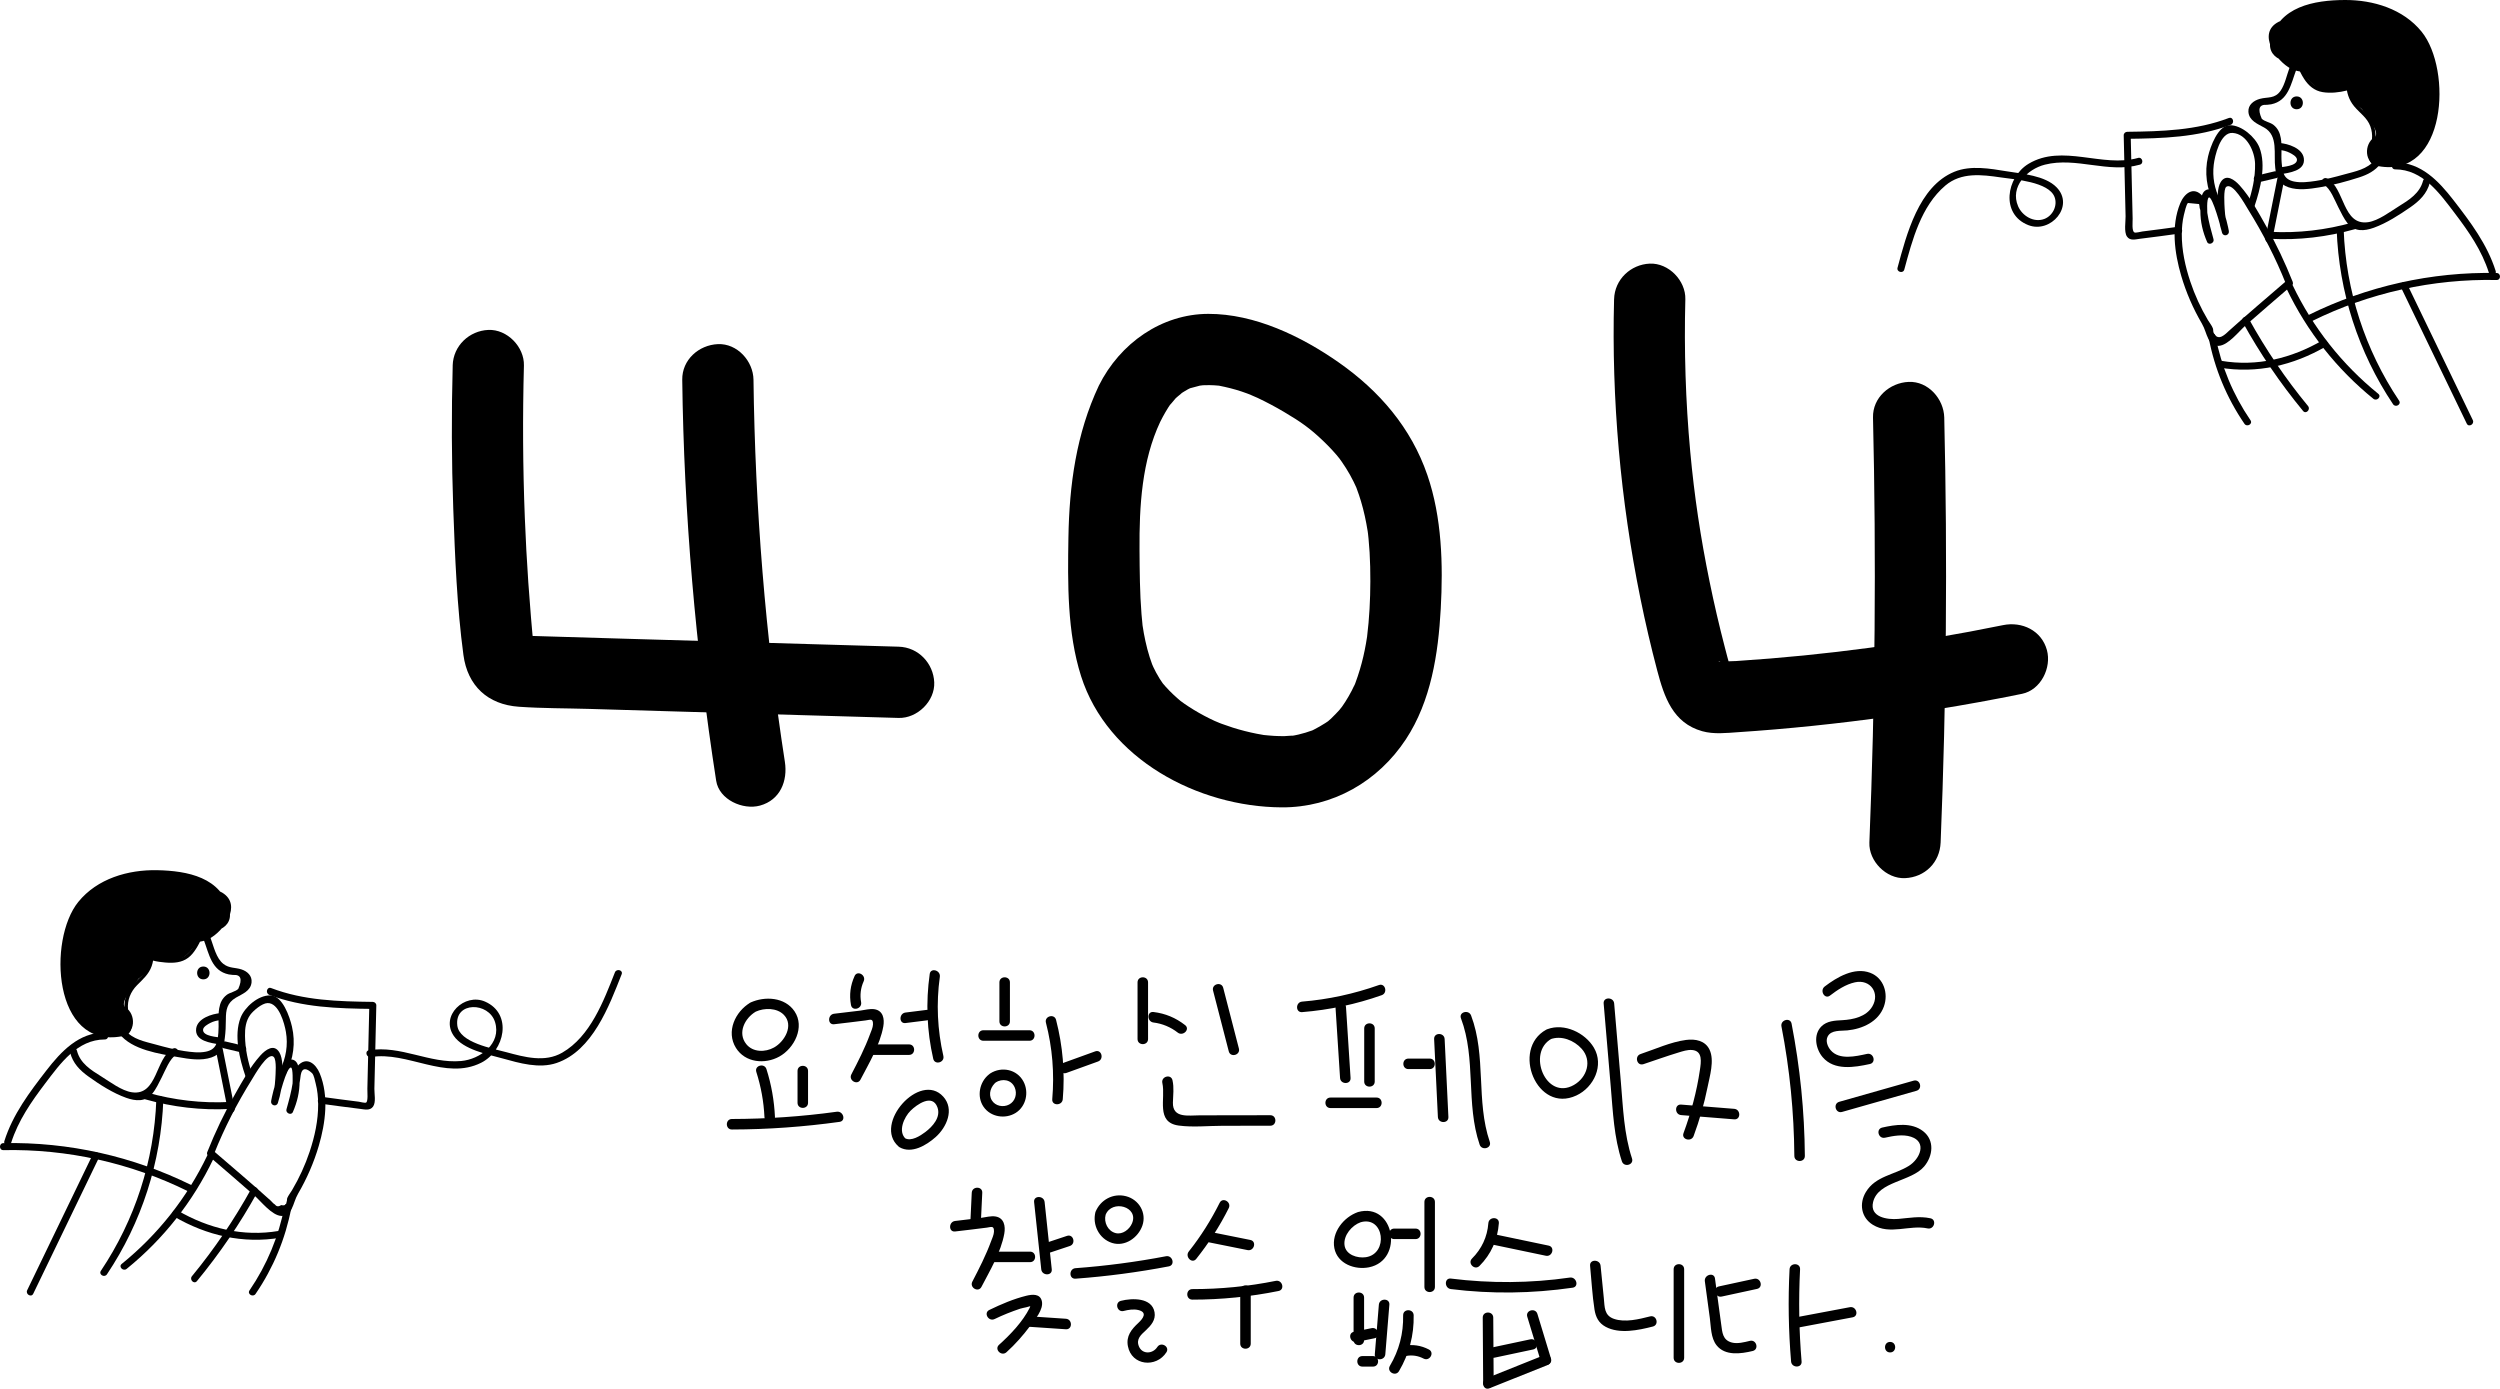 <?xml version="1.0" encoding="UTF-8"?><svg id="_레이어_2" xmlns="http://www.w3.org/2000/svg" viewBox="0 0 1070.18 594.47"><g id="_레이어_1-2"><path d="M193.79,156.49c-.55,20.43-.49,40.87.24,61.29s1.58,41.94,4.35,62.6c1.77,13.19,10.4,21.23,23.73,22.16,10.06.71,20.23.63,30.31.93,20.55.62,41.1,1.22,61.65,1.82,23.53.69,47.07,1.37,70.6,2.04,7.98.23,15.61-7.18,15.25-15.25s-6.7-15.01-15.25-15.25c-38.12-1.09-76.24-2.2-114.35-3.33-9.61-.29-19.22-.57-28.84-.86-4.64-.14-9.28-.28-13.92-.42-.99-.03-1.99-.06-2.98-.09l-.99-.03c-1.66-.11-1.97-.1-.91,0-.02-.36,5.21,3.77,5.35,3.85.55,1.35.68,1.5.39.43-.18-.9-.2-.91-.06-.05.34,1.95-.09-1.24-.1-1.33-.11-1.31-.25-2.63-.37-3.94-.21-2.3-.41-4.6-.6-6.9-.41-4.93-.79-9.86-1.13-14.79-.63-9.21-1.13-18.42-1.49-27.64-.86-21.74-.97-43.5-.39-65.25.21-7.98-7.17-15.61-15.25-15.25s-15.02,6.7-15.25,15.25h0Z" style="stroke-width:0px;"/><path d="M292.05,162.56c.72,57.5,5.71,114.82,14.52,171.64,1.26,8.15,11.47,12.65,18.76,10.65,8.69-2.39,11.92-10.59,10.65-18.76-8.32-53.62-12.75-108.75-13.43-163.53-.1-7.97-6.94-15.62-15.25-15.25-8.18.37-15.36,6.7-15.25,15.25h0Z" style="stroke-width:0px;"/><path d="M470.37,165.11c-9.65,20.5-12.64,42.5-13.01,64.99-.32,19.49-.55,40.57,5.41,59.32,11.29,35.5,50,56,85.88,56.19,21.84.12,41.28-11.07,53.17-29.14,10.77-16.36,13.86-36.63,14.92-55.79,1.05-18.97.51-39.15-5.71-57.28-6.95-20.27-20.53-36.05-37.93-48.23-15.96-11.18-35.99-20.86-55.88-20.81s-37.76,12.47-46.85,30.75c-3.66,7.37-1.97,16.51,5.47,20.86,6.75,3.95,17.18,1.93,20.86-5.47,1.37-2.76,2.89-5.39,4.64-7.93-1.54,2.23,1.44-1.59,1.95-2.1.81-.82,4.3-3.38,1.67-1.65,1.17-.77,2.35-1.47,3.56-2.17.51-.3,1.06-.51,1.58-.78-2.79,1.47-1.24.47-.4.26,1.31-.33,2.61-.73,3.93-1.05.58-.14,3.01-.27.87-.18-2.42.1,1.41,0,1.52-.01,1.21-.04,2.43-.02,3.64.04.83.04,1.64.13,2.47.19-.57-.04-3.19-.59-.3-.02,3.27.65,6.48,1.43,9.64,2.49,1.55.52,3.07,1.09,4.59,1.68-2.55-.99,1.61.74,2.31,1.07,3.84,1.82,7.61,3.83,11.27,5.99,7.27,4.29,11.22,7.11,16.68,12.32,2.67,2.56,5.26,5.28,7.53,8.21-1.19-1.53.4.61.5.77.61.93,1.25,1.83,1.84,2.77,1.17,1.86,2.24,3.77,3.21,5.73.48.97.97,1.96,1.39,2.95-.14-.34-.61-1.5,0,.13.67,1.78,1.28,3.58,1.82,5.4,1.25,4.18,2.16,8.45,2.85,12.76,0-.05.35,2.61.18,1.23-.19-1.58.17,1.78.2,2.07.19,1.92.34,3.84.45,5.77.24,4.12.33,8.25.32,12.38-.02,7.91-.43,15.88-1.4,23.73-.22,1.81-.04.23.02-.12-.16,1.05-.33,2.09-.51,3.13-.32,1.82-.69,3.62-1.1,5.42-.88,3.82-2.01,7.57-3.37,11.25-1.08,2.93-.55,1.27-.27.66-.43.94-.89,1.88-1.36,2.8-.84,1.62-1.75,3.19-2.73,4.73-2.09,3.28-2.74,3.81-6.15,7.24-.18.18-2.19,1.84-.56.59-.62.48-1.28.9-1.94,1.33-1.53,1-3.13,1.87-4.75,2.72-2.72,1.42-1.31.58-.66.33-.97.37-1.97.7-2.97,1-2,.6-4.05,1.1-6.12,1.41,2.27-.34-2.22.06-2.85.07-1.5.03-3-.02-4.5-.1s-3.09-.26-4.64-.4c-2.37-.21,2.36.5,0-.02-.9-.2-1.82-.31-2.73-.49-3.48-.68-6.92-1.57-10.3-2.63-1.6-.51-3.19-1.06-4.77-1.64-.68-.25-1.35-.51-2.02-.78,2.45.96-.54-.25-1-.46-3.04-1.4-6-2.97-8.86-4.71-1.41-.86-2.79-1.75-4.14-2.69-.76-.53-1.53-1.07-2.26-1.64,1.69,1.32.15.05-.65-.65-2.35-2.05-4.53-4.27-6.52-6.67-1.11-1.34.28.34.41.52-.48-.71-.98-1.4-1.43-2.12-1.12-1.78-2.1-3.65-3-5.55.89,1.89-.19-.46-.29-.74-.36-1-.71-2-1.04-3.01-.73-2.3-1.34-4.64-1.85-7-.46-2.13-.86-4.27-1.17-6.43-.39-2.7.19,1.87-.09-.86-.14-1.38-.28-2.76-.39-4.14-.73-9.1-.78-18.26-.85-27.39-.14-19.14,1.04-38.33,8.88-54.98,3.51-7.45,2.08-16.45-5.47-20.86-6.62-3.87-17.34-2.01-20.86,5.47Z" style="stroke-width:0px;"/><path d="M690.94,128.14c-1.12,42.93,2.74,85.97,11.28,128.06,2.1,10.34,4.5,20.63,7.19,30.83,2.99,11.31,6.69,22.46,19.27,25.98,5.01,1.4,10.38.75,15.48.41s10.34-.73,15.5-1.17c10.97-.93,21.92-2.06,32.85-3.4,24.5-3,48.87-6.9,73.06-11.84,8.07-1.65,12.73-11.2,10.65-18.76-2.31-8.39-10.66-12.3-18.76-10.65-38.12,7.78-75.45,12.85-114.27,15.37-2.06.13-4.23.04-6.26.37-1.47.24-1.75-.75-.14.24,1.2.74,2.76,1.45,3.65,2.57.64.81.46,2.46.71,1.13.07-.39-.45-1.5-.57-1.9-.8-2.76-1.52-5.56-2.24-8.34-2.42-9.29-4.59-18.64-6.51-28.04-3.88-18.93-6.55-36.79-8.29-55.72-1.99-21.67-2.65-43.43-2.09-65.18.21-7.98-7.16-15.61-15.25-15.25s-15.03,6.7-15.25,15.25h0Z" style="stroke-width:0px;"/><path d="M801.78,178.73c1.42,60.64.91,121.32-1.55,181.93-.32,7.98,7.25,15.61,15.25,15.25,8.54-.38,14.9-6.7,15.25-15.25,2.45-60.61,2.97-121.29,1.55-181.93-.19-7.97-6.88-15.62-15.25-15.25-8.1.36-15.45,6.71-15.25,15.25h0Z" style="stroke-width:0px;"/><path d="M60.67,409.04c2.94,2.09,6.61,2.69,10.13,2.99s6.97.07,9.75-2.02c1.36-1.02,2.42-2.38,3.34-3.81.53-.82,1.01-1.67,1.45-2.54.47-.94.7-1.88,1.76-2.27,2.7-1.01,4.79-2.96,5.85-5.67,2.61-6.66-3.24-12.34-8.28-15.76-5.64-3.83-12.43-5.91-19.23-6.11-7.16-.21-14.44,1.5-19.69,6.59-2.68,2.6-5.08,5.6-7.27,8.62s-3.93,6.5-5.02,10.15c-2.19,7.36-1.9,15.25.08,22.62,1.03,3.84,2.51,7.58,4.32,11.12.8,1.56,1.72,3.12,3.03,4.31,1.39,1.25,3.1,2.03,4.77,2.84,1.91.93,3.81,1.98,5.78,2.78,1.38.56,2.85.55,3.85-.68,2.39-2.93-.19-7.01-.49-10.17-.37-3.87,1.11-7.49,3.81-10.23,2.53-2.56,5.09-4.73,6.32-8.23.6-1.69.84-3.48.78-5.27-.03-.96-1.53-.97-1.5,0,.12,3.63-1.2,6.96-3.7,9.57-2.23,2.33-4.71,4.24-6.05,7.27-1.15,2.59-1.5,5.49-.97,8.27.34,1.77,1.14,3.47,1.25,5.29.05.79-.02,1.7-.47,2.38-.93,1.41-2.61.29-3.72-.25-1.6-.77-3.19-1.55-4.79-2.32-1.73-.84-3.44-1.7-4.69-3.2-2.22-2.65-3.55-6.32-4.72-9.53-2.47-6.8-3.62-14.17-2.52-21.37.5-3.29,1.45-6.54,2.9-9.54,1.58-3.28,3.81-6.13,6.11-8.92,2.1-2.54,4.29-5.12,7.06-6.95s6.36-2.84,9.76-3.31c6.11-.85,12.45-.01,18.15,2.33,2.96,1.21,5.77,2.86,8.26,4.88s5.09,4.56,5.84,7.8-.76,6.6-3.42,8.4c-1.09.73-2.66.86-3.48,1.95-.55.74-.85,1.69-1.28,2.5-.48.9-1,1.77-1.58,2.61-1.12,1.6-2.5,3-4.34,3.74-1.7.68-3.56.82-5.36.77-3.75-.1-7.89-.67-11.01-2.88-.79-.56-1.54.74-.76,1.3h0Z" style="stroke-width:0px;"/><path d="M56.26,392.41c3.13-3.39,9.04-3.16,13.04-2.17,1.77.44,3.45.64,4.93,1.57,2.34,1.48,4.47,4.28,6.48,6.21,3.4,3.26,10.31,2.21,11.28-2.98,1.51-8.11-5.55-14.77-13.66-11.47-6.76,2.75-10.21,12.1-9.15,18.87.36,2.29,2.65,4.09,4.71,4.71,5.17,1.56,9.52-1.85,11.78-6.26l-11.66-6.81c-.77,1.52-1.94,2.82-2.7,4.29.51-.99,3.18.25-.34-.93-3.03-1.01-6.05-2.09-9.07-3.13l1.61,12.34c3.06-1.38,6.1-1.33,8.8-3.6,2.34-1.96,4.04-4.75,4.13-7.89.19-6.67-6.16-10.35-12.11-9.87-10.96.89-27.43,10.7-17.71,22.88,2.12,2.66,7.43,2.61,9.55,0,2.63-3.25,4.16-6.85,3.25-11.11-.42-1.98-1.26-3.75-2.57-5.29-.59-.81-1.31-1.47-2.18-1.99-2.17-2.07-2.76-.53-1.76,4.61,5.9-5.23-1.63-14.14-8.18-10.6-8.5,4.59-9.87,11.33-11.18,20.29-1.09,7.44-3.31,16.28-.25,23.46,2.72,6.38,10.24,13.37,15.9,5.6,2.09-2.88,3.64-6.45,5.14-9.67.97-2.09,1.85-4.23,2.69-6.38.3-.87.63-1.73.98-2.58,1.18-1.33.67-1.8-1.54-1.41l-4.03-3.1c.76-3.08.25-3.69-1.53-1.81-.76.53-1.51,1.06-2.27,1.59-1.76,1.24-3.52,2.48-5.29,3.72l9.24,9.24c3.06-4.29,2.34-9.74,0-14.2-1.19-2.25-2.9-3.7-2.32-6.37.53-2.42,2.15-5.2,3.44-7.3,6.37-10.35,20.22-2.39,29.21-.59s11.75-10.04,3.59-13.02c-3.06-1.11-6.14-1.87-9.36-2.32-2.7-.38-4.48-.32-6.34-2.43l-4.77,11.52c4.48.48,8.87,1.51,13.14,2.98,1.97.68,3.86,1.66,5.84,2.29,1.09.47,2.22.74,3.4.79,2.27.34,2.39.33.35-.03l-3.34-5.83c-.12-1.51-1,1.28-2.2,1.77-1.03.42-3.3-.1-4.32-.16-4.14-.25-7.75.26-11.6,1.87-6.53,2.74-13.84,7.07-16.65,13.85-1.44,3.48-2.85,6.43-5.01,9.52s-4.36,6.44-5.36,10.22c-1.81,6.85.67,13.82,6.66,17.62l1.61-12.34c-7.83,1.46-8.78-12.81-9.08-17.58-.43-6.98.46-14.33,5.51-19.58s12.51-7.22,19.55-7.42c6.79-.2,18.82-.66,20.71,7.65s14.94,4.88,13.02-3.59c-3.3-14.55-18.1-17.3-30.98-17.56-12.46-.25-25.66,3.59-33.76,13.57-13.15,16.21-10.79,63.03,18.61,57.53,6.02-1.13,6.16-9.46,1.61-12.34-2.45-1.55,2.05-7.25,3.06-8.7,1.41-2.02,2.9-3.99,4.01-6.19.98-1.95,1.34-4.59,2.56-6.37,2-2.9,8.05-6.05,11.46-6.63,5.07-.88,9.6,1.02,14.55-1.44,6.36-3.16,14.45-14.54,5.76-19.81-1.83-1.11-3.75-1-5.73-1.56-2.56-.72-4.99-2.03-7.53-2.86-5.16-1.69-10.48-2.59-15.87-3.17-6.31-.68-8.23,7.58-4.77,11.52,5.7,6.5,14.13,5.49,21.65,8.23l3.59-13.02c-13.24-2.64-27.73-9.99-39.56.69-4.63,4.18-7.91,10.72-9.7,16.63-1.07,3.53-1.14,6.98.18,10.44.58,1.53,1.39,2.89,2.24,4.28.44.67.86,1.35,1.26,2.05.47,1,.47,1.19,0,.57-3.87,5.43,3.81,13.05,9.24,9.24,4.73-3.33,11.68-6.63,14.34-11.98,2.37-4.76.77-11.94-5.01-13.17-6.24-1.32-11.43,3.89-13.76,9.07-2.6,5.76-4.46,12.08-8.21,17.26l4.03-3.1-.5.19,6.57,1.74c-4.11-3.27-1.97-10.48-1.43-14.83.37-2.96.83-5.92,1.37-8.86.63-3.43.83-4.33,3.96-6.02l-8.18-10.6c-2.57,2.28-3.53,5.89-2.5,9.19.43,1.39,1.29,2.82,2.27,3.89.78.68,1.59,1.33,2.42,1.94,1.38,1.31,1.73.9,1.06-1.24h9.55c-.55,3.11-.17,4.15,1.15,3.13.64-.4,1.29-.76,1.97-1.09,1.45-.7,3.04-.94,4.47-1.6l1.58-.37c.26-4.87-1.07-6.7-3.98-5.48-1.58.09-3.27,1.15-4.67,1.78-5.73,2.59-3.33,10.63,1.61,12.34s10.88,4.92,16.25,4.05,8.81-5.96,11.11-10.49c3.92-7.72-7.68-14.56-11.66-6.81-1.46,2.14-.31,2.16,3.47.06l4.71,4.71c.32,2.06.43.31.71-.9.11-.42.27-.83.48-1.21,1.26-2.22-.21-3.98-4.41-5.28,3.76-.99,7.52-1.99,11.28-2.98-3.11-2.98-6.24-6.93-10.04-9.04-3.07-1.7-7.08-2.35-10.46-3.04-7.44-1.51-17.75.75-23.03,6.46-5.89,6.37,3.63,15.94,9.55,9.55h0Z" style="stroke-width:0px;"/><path d="M87.2,402.24c2.34,6.27,3.41,13.39,10.76,14.89.6.08,1.21.16,1.82.22,3.32-.25,4.07,1.73,2.23,5.93-1.12,1.22-3.64,1.55-5,2.63-1.89,1.49-2.76,3.36-3.17,5.7-.59,3.43-.06,7.06-.37,10.53-.35,3.99-.75,7.08-5.29,8.04-2.94.62-6.29.19-9.22-.24-4.19-.61-8.3-1.69-12.37-2.82-4.52-1.25-9.89-2.2-12.92-6.13-1.16-1.51-3.77-.01-2.59,1.51,5.38,6.97,17.21,8.61,25.3,10.04,4.52.8,9.69,1.66,14.15.12,4.11-1.42,5.15-4.16,5.69-8.19.36-2.71.47-5.42.47-8.14.01-4.02.48-7,4.27-9.24,2.74-1.62,6.34-2.82,6.73-6.56.29-2.82-1.81-4.72-4.28-5.54-2.8-.92-5.25-.41-7.75-2.35-3.14-2.43-4.18-7.52-5.55-11.19-.67-1.79-3.57-1.02-2.89.8h0Z" style="stroke-width:0px;"/><path d="M87.04,419.24c3.54,0,3.54-5.5,0-5.5s-3.54,5.5,0,5.5h0Z" style="stroke-width:0px;"/><path d="M94.37,433.7c-3.64.28-9.78,2.22-10.39,6.55-.77,5.48,6.41,6.19,10.12,6.87,1.89.35,2.7-2.54.8-2.89s-8.07-.59-7.98-3.4c.04-1.33,2.11-2.42,3.11-2.94,1.36-.7,2.83-1.07,4.35-1.18,1.91-.15,1.93-3.15,0-3h0Z" style="stroke-width:0px;"/><path d="M107.94,459.81c-1.79-5.29-2.98-10.76-3.06-16.37-.05-3.22.34-6.46,2.31-9.1,1.3-1.74,4.94-4.86,7.3-4.95,4.92-.2,7.29,8.79,7.9,12.33.98,5.62.02,11.29-2.54,16.36-.87,1.72,1.72,3.24,2.59,1.51,3.17-6.27,4.14-13.26,2.54-20.14-.97-4.16-3.99-13.25-9.27-13.35s-10.98,5.07-12.72,9.54c-2.96,7.6-.44,17.61,2.06,24.98.62,1.82,3.51,1.04,2.89-.8h0Z" style="stroke-width:0px;"/><path d="M115.26,425.87c14.18,5.44,29.33,5.83,44.33,6.02l-1.5-1.5c-.28,11.89-.55,23.79-.83,35.68-.03,1.3.37,5.35-.53,5.9-.48.3-2.58-.29-3.13-.36-5.23-.64-10.44-1.35-15.66-2.06-1.89-.26-2.7,2.63-.8,2.89,5.65.77,11.29,1.55,16.95,2.23,1.96.24,4.26.89,5.6-.96s.52-5.57.57-7.65c.09-3.96.18-7.93.28-11.89.18-7.93.37-15.86.55-23.79.02-.82-.7-1.49-1.5-1.5-14.75-.19-29.59-.57-43.53-5.92-1.8-.69-2.58,2.21-.8,2.89h0Z" style="stroke-width:0px;"/><path d="M91.61,493.99c4.4-11.09,9.88-21.72,16.19-31.84,1.12-1.79,6.88-12.13,9.38-9.69,1.34,1.31.74,7.6.67,9.34-.14,3.28-.78,6.43-1.78,9.54l2.89.8c.33-1.93,3.71-15.63,5.63-15.14.88.23.69,6.2.64,7.12-.17,3.63-1,7.1-2.46,10.43l2.74,1.16c1.27-4.55,2.36-9.09,2.99-13.78.23-1.7.38-6.85,5.04-2.58.87.8,1.29,3.33,1.58,4.43.76,2.88,1.05,5.87,1.07,8.85.04,6.98-1.46,13.82-3.65,20.4-1.91,5.74-4.46,11.25-7.53,16.45-.64,1.09-1.57,2.22-2.05,3.37-.18.44-.03,1.34-.32,1.68,0,1.24-.76,1.68-2.25,1.33-1.13.76-2.03.68-2.69-.24-.65-.32-1.31-1.19-1.83-1.67-8.08-7.29-16.39-14.32-24.63-21.42-1.46-1.25-3.59.86-2.12,2.12,6.61,5.69,13.23,11.37,19.78,17.12,2.81,2.47,7.49,8.57,11.54,8.74,2.1.09,3.45-1.1,4.35-2.9,1.13-2.25,1.49-4.36,2.81-6.63,3.77-6.47,6.75-13.31,8.86-20.49,2.88-9.79,4.39-21.29.42-30.99-1.72-4.19-5.71-7.57-9.6-3.06-1.73,2.01-1.61,4.52-1.97,6.98-.57,3.88-1.63,7.69-2.69,11.47-.44,1.58,2.04,2.75,2.74,1.16,1.86-4.24,2.91-8.65,2.89-13.3,0-2.25.19-7.39-2.17-8.79-5.63-3.35-9.51,14.42-10.02,17.37-.32,1.88,2.29,2.67,2.89.8,1.18-3.66,1.84-7.4,1.9-11.25.05-2.99.35-7.6-1.23-10.33-2.29-3.93-5.96-1.16-8.18,1.3-4.38,4.85-7.6,10.88-10.82,16.53-4.55,7.99-8.51,16.27-11.9,24.81-.71,1.79,2.19,2.57,2.89.8Z" style="stroke-width:0px;"/><path d="M95.78,448.73c2.59.61,5.17,1.23,7.76,1.84,1.88.44,2.68-2.45.8-2.89-2.59-.61-5.17-1.23-7.76-1.84-1.88-.44-2.68,2.45-.8,2.89h0Z" style="stroke-width:0px;"/><path d="M44.87,441.97c-11.09.02-18.64,8.03-24.98,16.22-7.24,9.35-14.42,18.85-18.02,30.26-.58,1.85,2.31,2.64,2.89.8,3.01-9.52,8.65-17.64,14.63-25.52,6.44-8.47,13.69-18.74,25.48-18.76,1.93,0,1.93-3,0-3h0Z" style="stroke-width:0px;"/><path d="M30.04,450.62c1.14,4.46,4.06,7.5,7.73,10.14,4.87,3.51,10.58,7.17,16.26,9.19,3.99,1.42,8.18,1.79,11.1-1.71,1.73-2.07,2.89-4.71,4.12-7.08,1.43-2.76,3.44-8.19,6.27-9.69l-2.05-.54.03-1.03c-1.17,1.53,1.43,3.03,2.59,1.51l.17-.22c.29-.38.28-1.13,0-1.51l-.2-.27c-.5-.67-1.27-.95-2.05-.54-7.57,4.03-6.52,20.29-17.52,18.71-4.44-.64-9.35-4.44-13.11-6.77-4.44-2.75-9.06-5.62-10.43-11-.48-1.87-3.37-1.08-2.89.8h0Z" style="stroke-width:0px;"/><path d="M62.15,470.59c11.85,3.32,23.98,4.78,36.28,4.12,1.92-.1,1.93-3.1,0-3-12.04.65-23.88-.76-35.48-4.01-1.86-.52-2.66,2.37-.8,2.89h0Z" style="stroke-width:0px;"/><path d="M92.45,449.8c1.69,8.48,3.39,16.97,5.08,25.45.38,1.89,3.27,1.09,2.89-.8-1.69-8.48-3.39-16.97-5.08-25.45-.38-1.89-3.27-1.09-2.89.8h0Z" style="stroke-width:0px;"/><path d="M66.92,470.69c-.93,26.2-9.15,51.51-23.73,73.3-1.08,1.61,1.52,3.11,2.59,1.51,14.87-22.22,23.19-48.1,24.14-74.81.07-1.93-2.93-1.93-3,0h0Z" style="stroke-width:0px;"/><path d="M88.76,494.57c-8.65,18.09-21.09,33.86-36.66,46.48-1.5,1.22.63,3.33,2.12,2.12,15.75-12.77,28.38-28.8,37.13-47.09.83-1.73-1.76-3.26-2.59-1.51h0Z" style="stroke-width:0px;"/><path d="M107.6,508.81c-7.32,13.27-15.79,25.79-25.43,37.49-1.22,1.48.89,3.61,2.12,2.12,9.8-11.89,18.46-24.6,25.9-38.09.93-1.69-1.66-3.21-2.59-1.51h0Z" style="stroke-width:0px;"/><path d="M74.52,520.78c13.92,8.1,29.55,11.78,45.56,9.04,1.9-.32,1.09-3.22-.8-2.89-15.2,2.6-30.06-1.06-43.25-8.74-1.67-.97-3.18,1.62-1.51,2.59h0Z" style="stroke-width:0px;"/><path d="M121.81,516.3c-2.49,13.01-7.53,25.13-15,36.08-1.09,1.6,1.51,3.1,2.59,1.51,7.61-11.14,12.77-23.54,15.3-36.79.36-1.89-2.53-2.69-2.89-.8h0Z" style="stroke-width:0px;"/><path d="M81.94,507.32c-25.02-12.35-52.6-18.54-80.5-17.98-1.93.04-1.93,3.04,0,3,27.36-.55,54.44,5.45,78.98,17.57,1.73.85,3.25-1.73,1.51-2.59h0Z" style="stroke-width:0px;"/><path d="M39.82,493.94c-9.39,19.45-18.79,38.91-28.18,58.36-.84,1.73,1.75,3.25,2.59,1.51,9.39-19.45,18.79-38.91,28.18-58.36.84-1.73-1.75-3.25-2.59-1.51h0Z" style="stroke-width:0px;"/><path d="M1008.76,35.27c-2.83,2.01-6.39,2.57-9.78,2.82s-7.02-.11-9.55-2.73c-1.11-1.15-1.98-2.54-2.76-3.93-.64-1.15-1.04-2.88-2.26-3.58s-2.52-.96-3.63-1.98-1.89-2.26-2.32-3.66c-2.02-6.41,4.79-11.72,9.6-14.55,5.43-3.2,11.74-4.84,18.04-4.79,3.09.03,6.17.46,9.14,1.34,3.58,1.06,6.46,3.05,9.03,5.73,4.78,4.99,9.12,10.69,11.07,17.41s1.78,13.95.09,20.75c-.9,3.6-2.2,7.1-3.81,10.44-.71,1.48-1.45,3.01-2.51,4.28-1.25,1.5-2.97,2.36-4.69,3.2-1.88.92-3.75,1.88-5.66,2.75-1.23.55-2.5.87-3.1-.67-.41-1.08-.24-2.28.02-3.37.4-1.73,1.03-3.38,1.2-5.16s-.03-3.57-.54-5.25c-1.03-3.4-3.32-5.65-5.79-8.05-2.94-2.85-4.72-6.27-4.58-10.44.03-.97-1.47-.96-1.5,0-.12,3.54,1.03,6.99,3.31,9.71,2.42,2.9,5.62,4.9,6.93,8.62.61,1.73.85,3.58.67,5.41-.19,2-1.06,3.84-1.35,5.82-.45,3.07,1.17,6.46,4.71,5.03,1.97-.8,3.87-1.85,5.78-2.78,1.66-.81,3.38-1.59,4.77-2.84,2.69-2.42,4.13-6.34,5.42-9.63,2.88-7.29,4.25-15.22,3.17-23.02-.5-3.65-1.54-7.21-3.14-10.53-1.7-3.52-4.14-6.56-6.62-9.55-2.32-2.8-4.81-5.57-7.98-7.42s-6.82-2.65-10.39-3.06c-6.72-.76-13.63.44-19.73,3.33-3.07,1.46-5.93,3.37-8.43,5.68s-4.57,4.96-4.95,8.29c-.33,2.9.87,5.91,2.96,7.92,1.01.97,2.18,1.62,3.49,2.11,1.01.38,1.21,1.17,1.66,2.07s.98,1.86,1.55,2.74c1.91,2.97,4.43,5.13,7.99,5.71,3.37.55,7.1.13,10.4-.71,1.73-.44,3.37-1.13,4.83-2.16.78-.55.03-1.86-.76-1.3h0Z" style="stroke-width:0px;"/><path d="M1023.47,10.39c-5.26-5.69-15.61-7.96-23.03-6.46-3.33.67-7.46,1.33-10.46,3.04-3.8,2.16-6.92,6.04-10.04,9.04,3.76.99,7.52,1.99,11.28,2.98l-4.66,4.75c.32.55.56,1.13.73,1.74.17.9.34,3.27.71.9l4.71-4.71c3.77,2.11,4.93,2.09,3.47-.06-3.97-7.74-15.58-.92-11.66,6.81,2.31,4.54,5.73,9.62,11.11,10.49s11.29-2.34,16.25-4.05,7.33-9.75,1.61-12.34c-1.37-.62-3.14-1.65-4.67-1.78-1.89-.99-2.82-.13-2.8,2.56-2.02,2.21-1.89,3.31.4,3.29,1.11.81,3.2.99,4.47,1.6l1.44.76c1.64,1.45,2.2.51,1.69-2.8h9.55c-.67,2.14-.31,2.56,1.06,1.24.83-.61,1.64-1.26,2.42-1.94,1-1.09,1.84-2.48,2.27-3.89,1.02-3.3.07-6.91-2.5-9.19l-8.18,10.6c2.61,1.41,3.22,2.26,3.8,5.14.65,3.22,1.13,6.49,1.53,9.74.54,4.36,2.68,11.56-1.43,14.83l6.57-1.74-.5-.19,4.03,3.1c-5.61-7.76-8.4-29.15-21.97-26.33-5.5,1.14-7.13,7.66-5.35,12.36,2.23,5.86,9.83,9.38,14.68,12.79,5.42,3.81,13.11-3.81,9.24-9.24-.46.62-.46.43,0-.57l.82-1.37c.77-1.41,1.69-2.67,2.33-4.15,1.45-3.34,1.74-6.8.81-10.36-1.59-6.16-5.25-13.24-9.99-17.52-11.82-10.68-26.32-3.33-39.56-.69l3.59,13.02c7.52-2.74,15.96-1.73,21.65-8.23,3.43-3.92,1.53-12.2-4.77-11.52-5.09.55-10.12,1.37-15.01,2.9-2.58.81-5,1.99-7.55,2.85-2.04.68-4.22.57-6.15,1.55-9.48,4.83-.99,16.95,5.35,20.09,4.73,2.34,8.9.7,13.8,1.28,3.57.43,9.55,3.48,11.77,6.32,1.32,1.69,1.75,4.14,2.67,6.09,1.06,2.26,2.44,4.24,3.87,6.27,1.09,1.56,6.15,7.71,3.54,9.37-4.52,2.86-4.41,11.21,1.61,12.34,29.43,5.5,31.74-41.31,18.61-57.53C1028.76,3.85,1015.95-.05,1003.8,0c-13.08.05-28.53,2.76-31.89,17.58-1.92,8.46,11.09,12.07,13.02,3.59,1.89-8.33,13.91-7.86,20.71-7.65s14.52,2.2,19.55,7.42c5.04,5.23,5.95,12.61,5.51,19.58-.3,4.82-1.26,19.04-9.08,17.58l1.61,12.34c6-3.8,8.47-10.77,6.66-17.62-1-3.79-3.15-7.05-5.36-10.22s-3.57-6.04-5.01-9.52c-2.82-6.81-10.1-11.11-16.65-13.85-3.82-1.6-7.45-2.11-11.6-1.87-1.02.06-3.29.58-4.32.16-1.2-.49-2.08-3.29-2.2-1.77l-3.34,5.83c-2.04.36-1.92.37.35.03,1.18-.06,2.32-.32,3.4-.79,1.98-.63,3.87-1.61,5.84-2.29,4.26-1.46,8.66-2.5,13.14-2.98l-4.77-11.52c-1.83,2.09-3.69,2.06-6.34,2.43-3.24.46-6.29,1.21-9.36,2.32-8.15,2.97-4.99,14.73,3.59,13.02s22.84-9.75,29.21.59c1.22,1.97,2.43,4.19,3.15,6.41,1.08,3.35-.5,4.35-2.03,7.26-2.35,4.46-3.08,9.9,0,14.2l9.24-9.24c-1.76-1.24-3.52-2.48-5.29-3.72-.76-.53-1.51-1.06-2.27-1.59-1.79-1.87-2.3-1.27-1.53,1.81l-4.03,3.1c-2.2-.39-2.72.08-1.54,1.41.35.85.68,1.71.98,2.58.74,1.88,1.5,3.75,2.34,5.59,1.57,3.47,3.24,7.37,5.5,10.46,5.7,7.81,13.18.77,15.9-5.6,3.06-7.19.85-16.01-.25-23.46-1.31-8.92-2.69-15.7-11.18-20.29-6.49-3.51-14.13,5.32-8.18,10.6,1-5.14.41-6.68-1.76-4.61-.86.52-1.59,1.18-2.18,1.99-1.31,1.55-2.15,3.31-2.57,5.29-.9,4.26.62,7.87,3.25,11.11,2.13,2.62,7.44,2.64,9.55,0,9.71-12.17-6.75-21.99-17.71-22.88-6-.49-12.23,3.2-12.11,9.87.06,3.12,1.81,5.94,4.13,7.89,2.7,2.27,5.74,2.22,8.8,3.6.54-4.11,1.07-8.22,1.61-12.34-3.02,1.04-6.04,2.12-9.07,3.13-.5.18-1,.35-1.51.5-1.29.3-.9.44,1.17.43-.13-1.07-2.18-3.28-2.7-4.29l-11.66,6.81c2.26,4.41,6.6,7.82,11.78,6.26,2.07-.62,4.36-2.43,4.71-4.71,1.06-6.78-2.39-16.12-9.15-18.87-8.09-3.29-15.18,3.34-13.66,11.47.97,5.19,7.88,6.24,11.28,2.98,1.93-1.85,3.77-3.89,5.83-5.59,1.79-1.48,3.24-1.62,5.57-2.19,4.03-1,9.9-1.23,13.04,2.17,5.91,6.39,15.44-3.17,9.55-9.55h0Z" style="stroke-width:0px;"/><path d="M980.09,28.97c-1.14,3.05-1.98,7.18-3.82,9.85-2.48,3.6-5.52,2.57-8.89,3.5-2.61.72-5.08,2.53-4.9,5.53.23,3.79,3.98,5.21,6.76,6.76,6.18,3.47,3.94,11.38,4.74,17.38.54,4.04,1.57,6.78,5.69,8.19s8.99.72,13.25.02c5.71-.94,11.42-2.48,16.93-4.25,3.72-1.2,6.85-2.81,9.26-5.93,1.18-1.53-1.43-3.02-2.59-1.51-3.04,3.94-8.41,4.88-12.92,6.13-4.07,1.13-8.18,2.21-12.37,2.82-2.92.43-6.28.86-9.22.24-4.55-.96-4.93-4.04-5.29-8.04-.31-3.48.22-7.1-.37-10.53-.4-2.33-1.29-4.23-3.17-5.7-1.36-1.07-3.88-1.41-5-2.63-1.84-4.2-1.09-6.17,2.23-5.93.61-.06,1.21-.14,1.82-.22,7.34-1.5,8.43-8.63,10.76-14.89.68-1.81-2.22-2.59-2.89-.8h0Z" style="stroke-width:0px;"/><path d="M983.14,46.77c3.54,0,3.54-5.5,0-5.5s-3.54,5.5,0,5.5h0Z" style="stroke-width:0px;"/><path d="M975.81,64.22c1.52.12,3,.48,4.35,1.18,1.03.53,3.07,1.58,3.11,2.94.09,2.79-6.11,3.06-7.98,3.4s-1.09,3.24.8,2.89c3.72-.68,10.88-1.39,10.12-6.87-.6-4.33-6.76-6.27-10.39-6.55-1.93-.15-1.92,2.85,0,3h0Z" style="stroke-width:0px;"/><path d="M965.14,88.13c2.5-7.37,5.01-17.38,2.06-24.98-1.74-4.47-7.66-9.64-12.72-9.54s-8.31,9.2-9.27,13.35c-1.6,6.88-.63,13.87,2.54,20.14.87,1.72,3.46.21,2.59-1.51-2.38-4.71-3.33-9.81-2.7-15.06.45-3.72,2.75-13.97,8.06-13.63,6.23.4,9.52,8.12,9.63,13.21.13,5.85-1.21,11.71-3.08,17.21-.62,1.83,2.28,2.62,2.89.8h0Z" style="stroke-width:0px;"/><path d="M954.13,50.5c-13.94,5.35-28.79,5.73-43.53,5.92-.8.01-1.52.68-1.5,1.5.18,7.93.37,15.86.55,23.79.08,3.63.17,7.27.25,10.9.05,2.14-.75,6.67.59,8.64s3.68,1.19,5.6.96c5.66-.68,11.3-1.46,16.95-2.23,1.9-.26,1.09-3.15-.8-2.89-5.05.69-10.1,1.38-15.17,2-.67.08-2.8.7-3.4.4-1.16-.59-.72-4.35-.75-5.88-.28-11.89-.55-23.79-.83-35.68l-1.5,1.5c15-.19,30.15-.58,44.33-6.02,1.78-.68,1.01-3.59-.8-2.89h0Z" style="stroke-width:0px;"/><path d="M981.47,120.72c-3.27-8.24-7.06-16.25-11.42-23.96-3.36-5.93-6.71-12.29-11.3-17.37-2.15-2.37-5.75-5.2-8.11-1.48-1.56,2.47-1.32,6.87-1.32,9.6,0,4.17.63,8.19,1.9,12.16.6,1.86,3.22,1.08,2.89-.8-.5-2.88-4.47-20.85-10.02-17.37-2.33,1.46-2.16,6.54-2.17,8.79-.02,4.65,1.03,9.06,2.89,13.3.69,1.58,3.19.45,2.74-1.16-1.05-3.77-2.11-7.58-2.69-11.47-.36-2.47-.25-4.98-1.97-6.98-3.88-4.51-7.88-1.13-9.6,3.06-3.98,9.7-2.46,21.19.42,30.99,2.11,7.18,5.09,14.02,8.86,20.49,1.33,2.28,1.68,4.38,2.81,6.63.9,1.8,2.26,2.98,4.35,2.9,4.06-.17,8.73-6.27,11.54-8.74,6.56-5.75,13.17-11.43,19.78-17.12,1.47-1.26-.66-3.38-2.12-2.12-8.24,7.1-16.55,14.14-24.63,21.42-1.64,1.48-4.66,4.93-6.66,1.06-.31-.59-.14-1.37-.36-1.98-.44-1.21-1.49-2.47-2.13-3.55-3.08-5.2-5.62-10.72-7.53-16.45-2.19-6.59-3.7-13.43-3.65-20.4.02-2.73.25-5.48.89-8.14.23-.95,1.08-4.75,1.76-5.14l4.75.46c.13.56.21,1.13.25,1.7.57,1.39.46,3.51.74,4.99.61,3.11,1.43,6.16,2.29,9.21l2.74-1.16c-1.37-3.12-2.22-6.37-2.43-9.78-.07-1.09-.49-7.32.61-7.77,1.52-.62,5.33,13.41,5.63,15.14l2.89-.8c-1-3.11-1.64-6.27-1.78-9.54-.07-1.61-.59-8.39.67-9.34,2.83-2.15,8.12,7.67,9.38,9.69,6.3,10.13,11.79,20.76,16.19,31.84.7,1.77,3.61,1,2.89-.8Z" style="stroke-width:0px;"/><path d="M973.61,73.36l-7.76,1.84c-1.88.45-1.08,3.34.8,2.89l7.76-1.84c1.88-.45,1.08-3.34-.8-2.89h0Z" style="stroke-width:0px;"/><path d="M1025.32,72.5c11.79.02,19.04,10.28,25.48,18.76,5.98,7.87,11.63,16,14.63,25.52.58,1.83,3.48,1.05,2.89-.8-3.6-11.41-10.79-20.91-18.02-30.26-6.34-8.19-13.89-16.2-24.98-16.22-1.93,0-1.93,3,0,3h0Z" style="stroke-width:0px;"/><path d="M1037.25,77.34c-1.37,5.37-5.99,8.25-10.43,11-3.75,2.32-8.67,6.13-13.11,6.77-11,1.58-9.95-14.69-17.52-18.71-.77-.41-1.55-.14-2.05.54l-.2.27c-.28.38-.29,1.13,0,1.51l.17.22c1.16,1.51,3.76.02,2.59-1.51l.03,1.03-2.05.54c2.91,1.55,4.81,6.9,6.27,9.69,1.21,2.32,2.35,4.88,4,6.93,2.93,3.63,7.09,3.36,11.22,1.87,5.49-1.99,10.84-5.46,15.62-8.76,3.92-2.71,7.15-5.85,8.36-10.57.48-1.87-2.42-2.67-2.89-.8h0Z" style="stroke-width:0px;"/><path d="M1007.24,95.22c-11.6,3.25-23.44,4.66-35.48,4.01-1.93-.1-1.92,2.9,0,3,12.3.66,24.43-.79,36.28-4.12,1.86-.52,1.07-3.42-.8-2.89h0Z" style="stroke-width:0px;"/><path d="M974.84,76.53c-1.69,8.48-3.39,16.97-5.08,25.45-.38,1.89,2.51,2.69,2.89.8,1.69-8.48,3.39-16.97,5.08-25.45.38-1.89-2.51-2.69-2.89-.8h0Z" style="stroke-width:0px;"/><path d="M1000.26,98.22c.95,26.71,9.27,52.6,24.14,74.81,1.07,1.6,3.67.1,2.59-1.51-14.58-21.79-22.8-47.09-23.73-73.3-.07-1.93-3.07-1.93-3,0h0Z" style="stroke-width:0px;"/><path d="M978.83,123.61c8.75,18.29,21.38,34.32,37.13,47.09,1.49,1.21,3.62-.9,2.12-2.12-15.57-12.62-28.01-28.4-36.66-46.48-.83-1.74-3.42-.22-2.59,1.51h0Z" style="stroke-width:0px;"/><path d="M959.99,137.85c7.44,13.49,16.1,26.2,25.9,38.09,1.23,1.49,3.34-.64,2.12-2.12-9.64-11.69-18.11-24.22-25.43-37.49-.93-1.69-3.52-.18-2.59,1.51h0Z" style="stroke-width:0px;"/><path d="M994.14,145.72c-13.19,7.68-28.04,11.34-43.25,8.74-1.89-.32-2.7,2.57-.8,2.89,16.01,2.74,31.64-.94,45.56-9.04,1.67-.97.16-3.56-1.51-2.59h0Z" style="stroke-width:0px;"/><path d="M945.48,144.62c2.53,13.25,7.69,25.65,15.3,36.79,1.08,1.58,3.68.09,2.59-1.51-7.47-10.94-12.51-23.06-15-36.08-.36-1.89-3.25-1.09-2.89.8h0Z" style="stroke-width:0px;"/><path d="M989.75,137.43c24.54-12.12,51.62-18.12,78.98-17.57,1.93.04,1.93-2.96,0-3-27.9-.56-55.48,5.63-80.5,17.98-1.73.85-.21,3.44,1.51,2.59h0Z" style="stroke-width:0px;"/><path d="M1027.77,122.98c9.39,19.45,18.79,38.91,28.18,58.36.84,1.74,3.43.22,2.59-1.51-9.39-19.45-18.79-38.91-28.18-58.36-.84-1.74-3.43-.22-2.59,1.51h0Z" style="stroke-width:0px;"/><path d="M158.72,452.5c15.68-2.61,31.98,10.11,47.26,2.43,10.05-5.05,13.59-20.92,1.67-26.17-8.76-3.85-19.33,6.06-13.4,14.67,4.07,5.91,14.44,7.87,20.81,9.64,7.28,2.02,15.76,4.51,23.22,1.96,15.36-5.25,22.44-24.3,27.83-37.97.71-1.8-2.19-2.58-2.89-.8-4.83,12.25-10.48,27.39-22.55,34.36-7.45,4.3-16.11,1.9-23.89-.2-5.87-1.59-20.16-4.09-21.02-11.44-1.22-10.33,13.45-10.15,16.15-1.47,2.87,9.24-6.44,15.97-14.52,16.68-13.51,1.19-25.84-6.86-39.46-4.6-1.9.32-1.09,3.21.8,2.89h0Z" style="stroke-width:0px;"/><path d="M915.23,67.61c-15.22,4.3-32.43-6.16-46.85,2.5-9.59,5.76-12.07,21.61-.1,26.26,9.57,3.72,19.94-8.16,12.07-16.2-4.91-5.02-14.65-5.76-21.18-6.82-7.25-1.17-15.56-2.7-22.59.19-15.24,6.25-20.45,26.87-24.29,41.04-.51,1.87,2.39,2.66,2.89.8,3.43-12.64,7.16-27.12,17.59-35.96,6.79-5.75,15.53-4.67,23.72-3.47,5.96.87,20.53,1.86,23.01,8.38,1.4,3.68-.77,8.02-4.36,9.39-4.49,1.72-9.46-1.28-11.24-5.42-3.6-8.35,3.86-15.89,11.44-17.81,13.5-3.41,27.12,3.83,40.68,0,1.85-.52,1.07-3.42-.8-2.89h0Z" style="stroke-width:0px;"/><path d="M321.24,429.17c-6.52,3.85-10.55,12.45-6.19,19.43,3.95,6.32,12.37,7.11,18.55,3.69,6.45-3.57,11.05-12.64,6.52-19.37-4.12-6.11-12.72-6.58-18.88-3.75-2.63,1.21-.34,5.09,2.27,3.89,3.64-1.67,9.04-1.71,12.04,1.37,4.36,4.47.35,11.44-4.22,13.98-3.76,2.1-9.03,2.1-11.87-1.45-3.87-4.82-.61-11.15,4.06-13.9,2.49-1.47.23-5.36-2.27-3.89Z" style="stroke-width:0px;"/><path d="M323.76,458.87c2,6.29,3.17,12.69,3.48,19.28.13,2.88,4.64,2.9,4.5,0-.33-6.99-1.52-13.81-3.64-20.48-.87-2.75-5.22-1.58-4.34,1.2h0Z" style="stroke-width:0px;"/><path d="M341.4,458.43v13.65c0,2.9,4.5,2.9,4.5,0v-13.65c0-2.9-4.5-2.9-4.5,0h0Z" style="stroke-width:0px;"/><path d="M313.33,483.51c15.43-.03,30.79-1.15,46.07-3.27,2.86-.4,1.64-4.73-1.2-4.34-14.88,2.06-29.86,3.07-44.88,3.11-2.9,0-2.9,4.51,0,4.5h0Z" style="stroke-width:0px;"/><path d="M365.83,417.81c-1.82,3.99-2.34,8.08-1.55,12.4.52,2.84,4.86,1.64,4.34-1.2-.56-3.03-.19-6.13,1.09-8.93,1.19-2.62-2.68-4.9-3.89-2.27h0Z" style="stroke-width:0px;"/><path d="M357.07,438.45c4.51-.53,9.03-1.05,13.53-1.64,1.91-.25,3.2-1.04,3.1,1.76-.05,1.32-.8,2.9-1.25,4.11-2.17,5.93-5.09,11.63-8,17.22-1.34,2.57,2.55,4.84,3.89,2.27,3.67-7.06,8.36-14.88,9.78-22.79.57-3.2-.05-6.76-3.79-7.36-1.93-.31-4.16.34-6.06.59-3.73.48-7.47.9-11.2,1.34-2.84.33-2.88,4.84,0,4.5h0Z" style="stroke-width:0px;"/><path d="M372.46,451.58h16.68c2.9,0,2.9-4.5,0-4.5h-16.68c-2.9,0-2.9,4.5,0,4.5h0Z" style="stroke-width:0px;"/><path d="M415.98,510.59c-.18,3.86-.37,7.71-.55,11.57-.14,2.89,4.36,2.89,4.5,0,.18-3.86.37-7.71.55-11.57.14-2.89-4.36-2.89-4.5,0h0Z" style="stroke-width:0px;"/><path d="M408.86,527.16c4.51-.53,9.03-1.05,13.53-1.64,1.91-.25,3.2-1.04,3.1,1.76-.05,1.32-.8,2.9-1.25,4.11-2.17,5.93-5.09,11.63-8,17.22-1.34,2.57,2.55,4.84,3.89,2.27,3.67-7.06,8.36-14.88,9.78-22.79.57-3.2-.05-6.76-3.79-7.36-1.93-.31-4.16.34-6.06.59-3.73.48-7.47.9-11.2,1.34-2.84.33-2.88,4.84,0,4.5h0Z" style="stroke-width:0px;"/><path d="M424.25,540.29c5.56,0,11.12,0,16.68,0,2.9,0,2.9-4.5,0-4.5-5.56,0-11.12,0-16.68,0-2.9,0-2.9,4.5,0,4.5h0Z" style="stroke-width:0px;"/><path d="M387.62,437.94c3.04-.38,6.08-.76,9.12-1.14,2.84-.35,2.87-4.86,0-4.5-3.04.38-6.08.76-9.12,1.14-2.84.35-2.87,4.86,0,4.5h0Z" style="stroke-width:0px;"/><path d="M397.98,416.96c-1.7,12.18-1.23,24.28,1.51,36.27.64,2.82,4.98,1.63,4.34-1.2-2.55-11.16-3.09-22.54-1.51-33.88.39-2.83-3.94-4.06-4.34-1.2h0Z" style="stroke-width:0px;"/><path d="M385.06,491.1c5.2,2.96,11.52-.84,15.46-4.35,4.71-4.19,8.18-11.88,3.24-17.33-9.92-10.94-30.14,11.73-19.15,21.32,2.17,1.9,5.37-1.27,3.18-3.18-3.63-3.17-.73-9.39,1.98-12.08s9.33-7.4,11.51-1.49c1.57,4.25-2.04,8.23-5.17,10.6-2.17,1.64-6.07,4.16-8.77,2.62-2.52-1.44-4.79,2.45-2.27,3.89Z" style="stroke-width:0px;"/><path d="M427.82,420.53v16.68c0,2.9,4.5,2.9,4.5,0v-16.68c0-2.9-4.5-2.9-4.5,0h0Z" style="stroke-width:0px;"/><path d="M420.97,445.52c6.57,0,13.14,0,19.71,0,2.9,0,2.9-4.5,0-4.5-6.57,0-13.14,0-19.71,0-2.9,0-2.9,4.5,0,4.5h0Z" style="stroke-width:0px;"/><path d="M423.39,459.89c-4.12,3.23-5.38,9.54-2.34,13.93s9.29,5.36,13.73,2.58,5.78-8.83,3.34-13.43c-2.78-5.24-9.4-6.59-14.28-3.43-2.42,1.57-.17,5.47,2.27,3.89,2.91-1.89,6.8-1.32,8.26,2.08,1.15,2.69.26,5.92-2.39,7.31-2.5,1.32-5.91.68-7.42-1.82-1.66-2.76-.35-6.08,2-7.92s-.93-4.95-3.18-3.18Z" style="stroke-width:0px;"/><path d="M447.73,437.77c2.78,10.77,3.66,21.7,2.71,32.78-.25,2.88,4.25,2.87,4.5,0,.99-11.47,0-22.84-2.87-33.97-.72-2.8-5.06-1.61-4.34,1.2h0Z" style="stroke-width:0px;"/><path d="M456.51,459.29c4.51-1.63,9.02-3.26,13.52-4.89,2.7-.98,1.54-5.33-1.2-4.34-4.51,1.63-9.02,3.26-13.52,4.89-2.7.98-1.54,5.33,1.2,4.34h0Z" style="stroke-width:0px;"/><path d="M486.95,420.53v24.26c0,2.9,4.5,2.9,4.5,0v-24.26c0-2.9-4.5-2.9-4.5,0h0Z" style="stroke-width:0px;"/><path d="M493.77,437.71c3.77.46,7.38,1.96,10.37,4.3,2.25,1.77,5.46-1.4,3.18-3.18-4.03-3.15-8.47-5-13.55-5.62-2.87-.35-2.84,4.15,0,4.5h0Z" style="stroke-width:0px;"/><path d="M519.28,424.05c2.24,8.67,4.48,17.33,6.72,26,.72,2.8,5.07,1.61,4.34-1.2-2.24-8.67-4.48-17.33-6.72-26-.72-2.8-5.07-1.61-4.34,1.2h0Z" style="stroke-width:0px;"/><path d="M497.57,463.61c1.49,6.65-2.96,16.86,7,18.21,6.05.82,12.67.11,18.78.1,6.81-.01,13.62-.02,20.43-.03,2.9,0,2.9-4.5,0-4.5-10.05.02-20.11.03-30.16.05-4.84,0-11.68,1.37-11.53-5.42.07-3.29.55-6.35-.18-9.6-.63-2.82-4.97-1.63-4.34,1.2h0Z" style="stroke-width:0px;"/><path d="M557.41,433.26c11.66-.95,23.03-3.34,34.06-7.25,2.71-.96,1.54-5.31-1.2-4.34-10.65,3.77-21.6,6.17-32.87,7.09-2.87.23-2.89,4.74,0,4.5h0Z" style="stroke-width:0px;"/><path d="M571.69,431.15c.65,10.1,1.3,20.2,1.95,30.29.18,2.88,4.69,2.9,4.5,0-.65-10.1-1.3-20.2-1.95-30.29-.18-2.88-4.69-2.9-4.5,0h0Z" style="stroke-width:0px;"/><path d="M583.98,440.24v22.74c0,2.9,4.5,2.9,4.5,0v-22.74c0-2.9-4.5-2.9-4.5,0h0Z" style="stroke-width:0px;"/><path d="M569.55,474.33h19.71c2.9,0,2.9-4.5,0-4.5h-19.71c-2.9,0-2.9,4.5,0,4.5h0Z" style="stroke-width:0px;"/><path d="M602.91,457.65h9.1c2.9,0,2.9-4.5,0-4.5h-9.1c-2.9,0-2.9,4.5,0,4.5h0Z" style="stroke-width:0px;"/><path d="M613.91,444.8c.54,11.12,1.08,22.23,1.61,33.35.14,2.88,4.64,2.9,4.5,0-.54-11.12-1.08-22.23-1.61-33.35-.14-2.88-4.64-2.9-4.5,0h0Z" style="stroke-width:0px;"/><path d="M661.89,440.78c-15.12,8.29-4.04,36.07,12.92,28.16,7.52-3.5,11.91-12.93,7.5-20.44-3.77-6.42-12.69-10.65-19.88-7.95-2.69,1.01-1.52,5.36,1.2,4.34,4.73-1.78,10.17.42,13.44,4.06,4.56,5.08,2.33,12.29-3.35,15.51-12.04,6.83-20.26-13.93-9.55-19.8,2.54-1.39.27-5.28-2.27-3.89Z" style="stroke-width:0px;"/><path d="M625.4,435.92c6.56,17.37,2.01,36.53,7.99,54.06.93,2.73,5.28,1.56,4.34-1.2-5.97-17.51-1.41-36.66-7.99-54.06-1.01-2.68-5.37-1.52-4.34,1.2h0Z" style="stroke-width:0px;"/><path d="M686.48,429.58c1.01,11.87,2.03,23.74,3.04,35.6.92,10.72,1.37,21.65,4.76,31.94.9,2.74,5.25,1.57,4.34-1.2-3.47-10.53-3.83-21.75-4.77-32.72s-1.92-22.42-2.87-33.63c-.24-2.86-4.75-2.89-4.5,0h0Z" style="stroke-width:0px;"/><path d="M703.48,455.55c4.99-1.66,9.95-3.45,14.98-4.98,1.88-.57,3.92-1.27,5.91-1.09,4.62.42,3.8,5.2,3.31,8.56-1.35,9.25-3.8,18.29-7.02,27.05-1,2.72,3.35,3.9,4.34,1.2,2.5-6.79,4.52-13.72,5.94-20.82.93-4.69,3.06-11.52.87-16.13-1.86-3.92-6.11-4.69-10.07-4.17-6.57.87-13.19,3.95-19.45,6.03-2.74.91-1.56,5.26,1.2,4.34h0Z" style="stroke-width:0px;"/><path d="M719.65,477.34c7.57.61,15.14,1.21,22.72,1.82,2.89.23,2.87-4.27,0-4.5-7.57-.61-15.14-1.21-22.72-1.82-2.89-.23-2.87,4.27,0,4.5h0Z" style="stroke-width:0px;"/><path d="M762.59,439.39c3.55,18.29,5.38,36.8,5.52,55.43.02,2.89,4.52,2.9,4.5,0-.15-19.03-2.06-37.95-5.68-56.62-.55-2.84-4.89-1.64-4.34,1.2h0Z" style="stroke-width:0px;"/><path d="M783.38,426.17c3.18-2.43,6.72-4.8,10.69-5.67,6.55-1.44,10.84,4.6,7.4,10.37-2.62,4.39-8.15,5.58-12.86,5.84-3.16.17-6.56.29-8.95,2.7-3.55,3.58-2.42,9.63.59,13.16,4.98,5.83,13.6,4.34,20.18,2.91,2.83-.61,1.63-4.95-1.2-4.34-4.81,1.04-11.88,2.75-15.57-1.57-1.32-1.55-2.28-3.97-1.27-5.9,1.49-2.84,5.53-2.31,8.41-2.59,6.47-.63,13.32-3.72,15.65-10.24,2-5.59-.06-12.22-5.89-14.42-6.74-2.54-14.27,1.91-19.45,5.87-2.27,1.74-.03,5.65,2.27,3.89h0Z" style="stroke-width:0px;"/><path d="M788.53,475.99c10.62-3.02,21.23-6.03,31.85-9.05,2.78-.79,1.6-5.13-1.2-4.34-10.62,3.02-21.23,6.03-31.85,9.05-2.78.79-1.6,5.13,1.2,4.34h0Z" style="stroke-width:0px;"/><path d="M806.93,487.02c3.48-.79,7.64-1.55,11.13-.41,6.98,2.28,3.8,9.51-.92,12.46-6.26,3.91-14.26,4.31-18.41,11.2-2.95,4.9-2.08,10.89,2.95,14.01,7.31,4.53,15.71-.09,23.48,1.57,2.82.6,4.03-3.73,1.2-4.34-4.72-1.01-9.05-.12-13.8.28s-12.29-.76-10.74-7.23c2.15-8.95,16.39-8.69,21.89-15.26,3.73-4.46,4.54-11.16-.47-15.06s-11.96-2.82-17.52-1.56c-2.82.64-1.63,4.98,1.2,4.34h0Z" style="stroke-width:0px;"/><path d="M442.67,514.56c1.02,9.6,2.04,19.2,3.06,28.8.3,2.85,4.81,2.88,4.5,0-1.02-9.6-2.04-19.2-3.06-28.8-.3-2.85-4.81-2.88-4.5,0h0Z" style="stroke-width:0px;"/><path d="M448.86,536.41c3.03-1.01,6.06-2.02,9.1-3.03,2.73-.91,1.56-5.26-1.2-4.34-3.03,1.01-6.06,2.02-9.1,3.03-2.73.91-1.56,5.26,1.2,4.34h0Z" style="stroke-width:0px;"/><path d="M425.78,564.64c3.55-1.73,7.2-3.17,10.94-4.43,1.2-.4,4.07-.73,5.06-1.49l.66-.04-.84-.9c-.38.39-.55,1.52-.81,2.05-3.02,5.99-8.2,11.4-13.13,15.84-2.16,1.94,1.03,5.12,3.18,3.18,3.79-3.42,7.12-7.22,10.18-11.3,1.94-2.58,5.78-6.97,4.97-10.57-.74-3.27-4.09-2.93-6.65-2.31-5.43,1.34-10.81,3.64-15.84,6.08-2.6,1.27-.32,5.15,2.27,3.89h0Z" style="stroke-width:0px;"/><path d="M440.27,567.94c5.33.36,10.67.72,16,1.08,2.89.19,2.88-4.31,0-4.5-5.33-.36-10.67-.72-16-1.08-2.89-.19-2.88,4.31,0,4.5h0Z" style="stroke-width:0px;"/><path d="M468.95,518.81c-1.47,5.47,1.56,11.51,7.09,13.26s11.18-2.25,12.98-7.42c1.9-5.47-1.46-11.16-7.01-12.59s-11,1.57-13.06,6.75c-1.07,2.69,3.28,3.86,4.34,1.2,2.64-6.66,14.36-3.53,11.29,3.68-1.1,2.59-4.05,4.89-6.97,4.17-3.39-.84-5.18-4.66-4.32-7.85.75-2.8-3.59-4-4.34-1.2Z" style="stroke-width:0px;"/><path d="M460.41,547.37c13.41-.99,26.72-2.75,39.92-5.27,2.84-.54,1.64-4.88-1.2-4.34-12.81,2.45-25.72,4.15-38.73,5.11-2.87.21-2.89,4.71,0,4.5h0Z" style="stroke-width:0px;"/><path d="M481.03,561.18c2.01-.51,4.33-.9,6.38-.36,3.8.99,1.97,3.55-.12,5.49-2.97,2.76-5.29,5.61-4.47,9.94,1.6,8.4,12.13,9.38,16.48,2.64,1.58-2.44-2.32-4.7-3.89-2.27-1.93,2.99-6.43,3.28-7.89-.31-1.26-3.11.91-4.92,2.95-6.81,2.25-2.09,4.34-4.46,3.76-7.76-1.11-6.38-9.68-6.1-14.41-4.89-2.8.72-1.62,5.06,1.2,4.34h0Z" style="stroke-width:0px;"/><path d="M522.1,514.89c-3.69,7.39-8.07,14.36-13.21,20.83-1.78,2.24,1.38,5.45,3.18,3.18,5.39-6.78,10.05-13.99,13.92-21.74,1.29-2.58-2.59-4.87-3.89-2.27h0Z" style="stroke-width:0px;"/><path d="M517.42,531.79l16.62,3.34c2.83.57,4.04-3.77,1.2-4.34l-16.62-3.34c-2.83-.57-4.04,3.77-1.2,4.34h0Z" style="stroke-width:0px;"/><path d="M510.42,556.34c12.42,0,24.73-1.24,36.89-3.7,2.84-.57,1.64-4.91-1.2-4.34-11.78,2.38-23.68,3.54-35.7,3.53-2.9,0-2.9,4.5,0,4.5h0Z" style="stroke-width:0px;"/><path d="M530.91,552.43v22.74c0,2.9,4.5,2.9,4.5,0v-22.74c0-2.9-4.5-2.9-4.5,0h0Z" style="stroke-width:0px;"/><path d="M581.3,518.86c-6.08,2.1-11.42,8.73-10.1,15.45s8.84,9.39,14.81,8.19c15.18-3.04,10.99-28.02-4.7-23.65-2.79.78-1.6,5.12,1.2,4.34,10.04-2.8,11.95,13.5,2.2,14.98-3.62.55-8.7-1-9.17-5.22s3.21-8.46,6.97-9.76c2.72-.94,1.55-5.29-1.2-4.34Z" style="stroke-width:0px;"/><path d="M596.84,530.42h9.1c2.9,0,2.9-4.5,0-4.5h-9.1c-2.9,0-2.9,4.5,0,4.5h0Z" style="stroke-width:0px;"/><path d="M609.75,514.53v36.39c0,2.9,4.5,2.9,4.5,0v-36.39c0-2.9-4.5-2.9-4.5,0h0Z" style="stroke-width:0px;"/><path d="M579.43,555.46c0,6.06,0,12.13,0,18.19,0,2.9,4.5,2.9,4.5,0,0-6.06,0-12.13,0-18.19,0-2.9-4.5-2.9-4.5,0h0Z" style="stroke-width:0px;"/><path d="M590.25,558.51c-.58,7.07-1.15,14.14-1.73,21.21-.24,2.89,4.27,2.87,4.5,0,.58-7.07,1.15-14.14,1.73-21.21.24-2.89-4.27-2.87-4.5,0h0Z" style="stroke-width:0px;"/><path d="M580.79,574.43l7.57-1.55c2.84-.58,1.64-4.92-1.2-4.34-2.52.52-5.05,1.03-7.57,1.55-2.84.58-1.64,4.92,1.2,4.34h0Z" style="stroke-width:0px;"/><path d="M583.2,585h4.55c2.9,0,2.9-4.5,0-4.5h-4.55c-2.9,0-2.9,4.5,0,4.5h0Z" style="stroke-width:0px;"/><path d="M600.64,563.04c.17,7.77-1.71,14.97-5.67,21.65-1.48,2.5,2.41,4.76,3.89,2.27,4.34-7.32,6.47-15.42,6.29-23.92-.06-2.89-4.56-2.9-4.5,0h0Z" style="stroke-width:0px;"/><path d="M602,580.44c2.55-.48,5.1-.07,7.4,1.13,2.57,1.34,4.84-2.55,2.27-3.89-3.43-1.79-7.07-2.3-10.87-1.58-2.84.53-1.64,4.87,1.2,4.34h0Z" style="stroke-width:0px;"/><path d="M637.12,523.63c-.43,5.81-2.87,10.99-6.98,15.1-2.05,2.05,1.13,5.23,3.18,3.18,4.97-4.97,7.79-11.29,8.3-18.29.21-2.89-4.29-2.88-4.5,0h0Z" style="stroke-width:0px;"/><path d="M638.03,532.59c7.9,1.65,15.8,3.31,23.69,4.96,2.83.59,4.03-3.75,1.2-4.34-7.9-1.65-15.8-3.31-23.69-4.96-2.83-.59-4.03,3.75-1.2,4.34h0Z" style="stroke-width:0px;"/><path d="M621.08,551.82c17.38,2.16,34.79,1.91,52.12-.59,2.86-.41,1.64-4.75-1.2-4.34-16.9,2.44-33.98,2.53-50.92.43-2.87-.36-2.84,4.15,0,4.5h0Z" style="stroke-width:0px;"/><path d="M634.72,564.03c.06,9.29.12,18.57.18,27.86.02,2.89,4.52,2.9,4.5,0-.06-9.29-.12-18.57-.18-27.86-.02-2.89-4.52-2.9-4.5,0h0Z" style="stroke-width:0px;"/><path d="M653.78,563.65c1.94,6.39,3.88,12.77,5.82,19.16.84,2.76,5.18,1.59,4.34-1.2-1.94-6.39-3.88-12.77-5.82-19.16-.84-2.76-5.18-1.59-4.34,1.2h0Z" style="stroke-width:0px;"/><path d="M639.74,581.19c5.52-1.17,11.04-2.34,16.56-3.52,2.83-.6,1.63-4.94-1.2-4.34-5.52,1.17-11.04,2.34-16.56,3.52-2.83.6-1.63,4.94,1.2,4.34h0Z" style="stroke-width:0px;"/><path d="M637.57,594.3c8.26-3.31,16.53-6.61,24.79-9.92,2.66-1.06,1.5-5.42-1.2-4.34-8.26,3.31-16.53,6.61-24.79,9.92-2.66,1.06-1.5,5.42,1.2,4.34h0Z" style="stroke-width:0px;"/><path d="M680.67,541.85c.62,6.21.92,12.55,1.89,18.72.51,3.24,1.78,5.78,4.76,7.39,5.91,3.21,14.06,1.47,20.23-.11,2.8-.72,1.62-5.06-1.2-4.34-4.7,1.2-10.75,2.71-15.48,1.05-4.2-1.47-3.93-4.98-4.32-8.88-.46-4.61-.92-9.23-1.38-13.84-.28-2.85-4.79-2.88-4.5,0h0Z" style="stroke-width:0px;"/><path d="M716.44,543.33v37.9c0,2.9,4.5,2.9,4.5,0v-37.9c0-2.9-4.5-2.9-4.5,0h0Z" style="stroke-width:0px;"/><path d="M737.01,555.02c5.04-1.09,10.07-2.18,15.11-3.27,2.83-.61,1.63-4.95-1.2-4.34-5.04,1.09-10.07,2.18-15.11,3.27-2.83.61-1.63,4.95,1.2,4.34h0Z" style="stroke-width:0px;"/><path d="M729.8,548.49c.71,5.24,1.42,10.47,2.13,15.71.51,3.79.39,8.5,2.87,11.66,3.65,4.66,10.46,3.67,15.49,2.46,2.81-.68,1.62-5.02-1.2-4.34-2.37.57-5.31,1.36-7.73.72-3.99-1.05-4.09-4.35-4.56-7.77-.9-6.54-1.77-13.09-2.66-19.64-.39-2.86-4.72-1.64-4.34,1.2h0Z" style="stroke-width:0px;"/><path d="M766.06,543.34c-.67,13.17-.45,26.33.65,39.47.24,2.86,4.74,2.89,4.5,0-1.1-13.14-1.32-26.3-.65-39.47.15-2.89-4.35-2.89-4.5,0h0Z" style="stroke-width:0px;"/><path d="M770.27,568.2c7.6-1.43,15.19-2.86,22.79-4.29,2.84-.53,1.64-4.87-1.2-4.34-7.6,1.43-15.19,2.86-22.79,4.29-2.84.53-1.64,4.87,1.2,4.34h0Z" style="stroke-width:0px;"/><path d="M809.1,578.94c2.9,0,2.9-4.5,0-4.5s-2.9,4.5,0,4.5h0Z" style="stroke-width:0px;"/></g></svg>